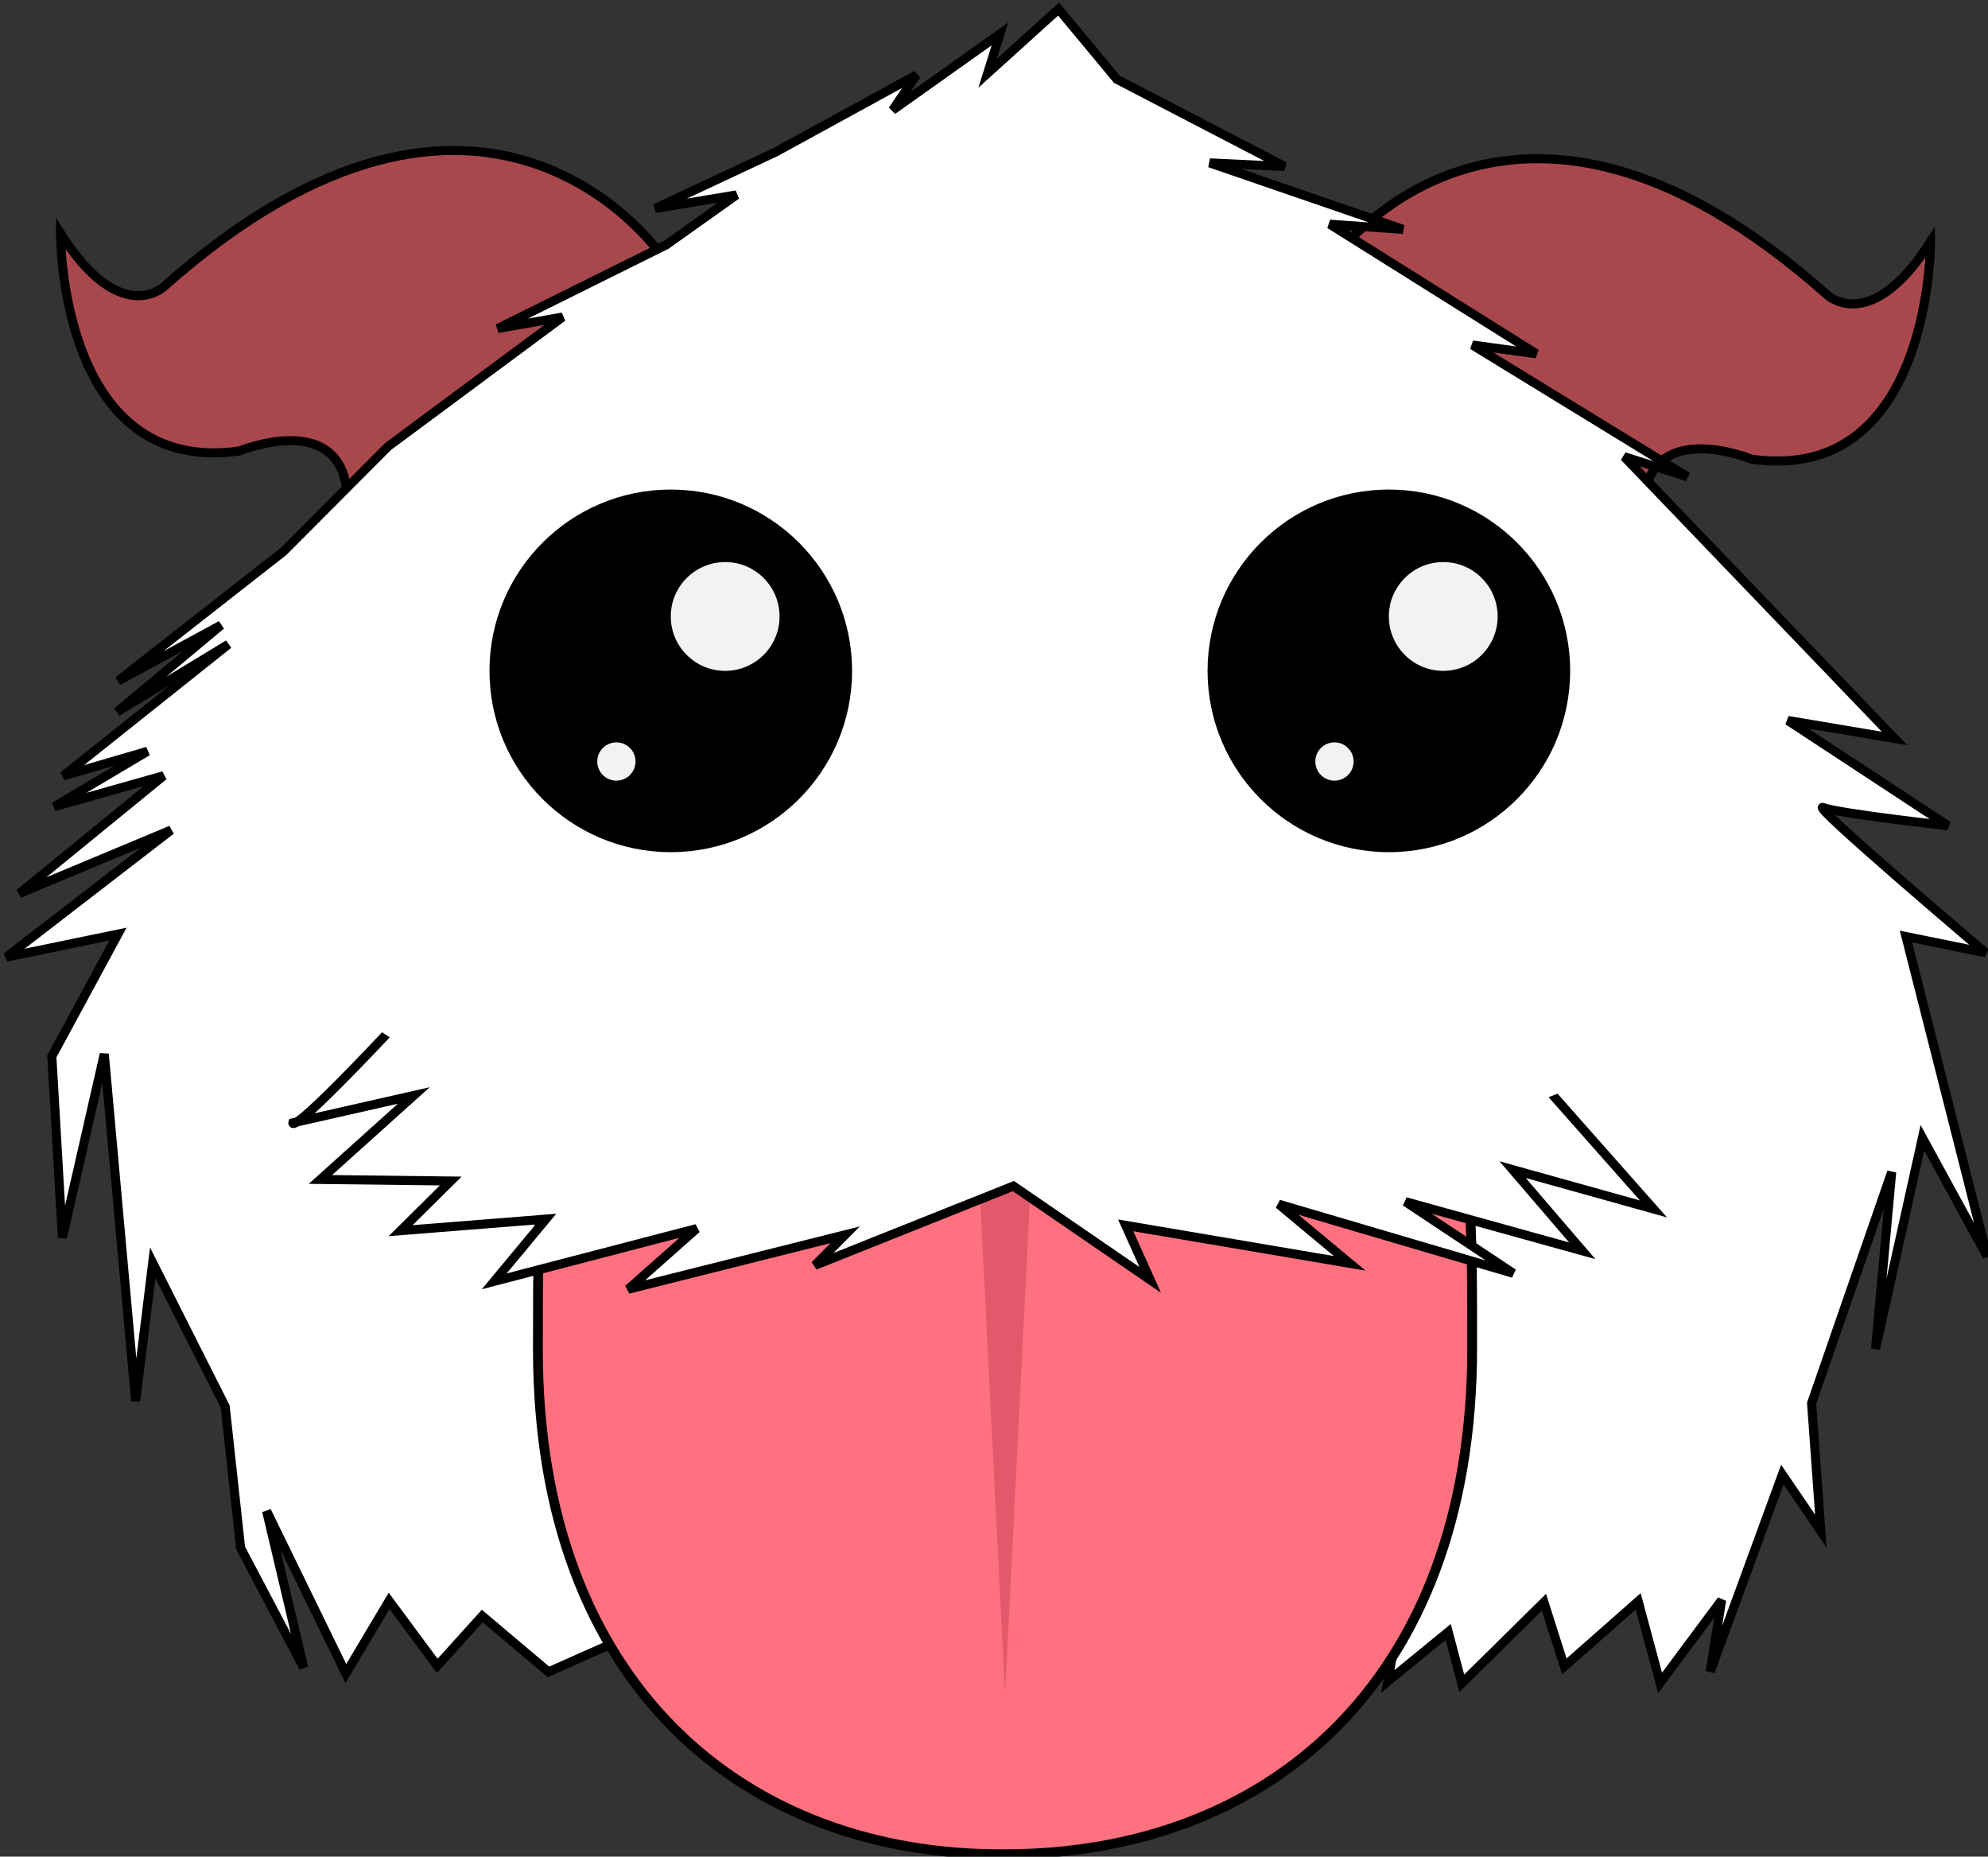 <?xml version="1.0" encoding="UTF-8" standalone="no"?>
<svg
   width="109.657mm"
   height="102.398mm"
   viewBox="0 0 109.657 102.398"
   version="1.1"
   id="svg1"
   xml:space="preserve"
   xmlns="http://www.w3.org/2000/svg"
   xmlns:svg="http://www.w3.org/2000/svg"><rect x="0" y="0" width="109.657" height="102.398" fill="#333333" stroke="none"/><defs
   id="defs1" /><g
   style="display:inline;stroke-width:0.5;stroke-dasharray:none"
   id="g11"><path
     style="display:inline;fill:#a9484c;fill-opacity:1;stroke:#000000;stroke-width:0.5;stroke-dasharray:none;stroke-opacity:1"
     d="m 36.412,13.999 c 0,0 -9.631,-13.962 -27.378,1.817 0,0 -2.398,2.266 -5.696,-2.94 0,0 -0.077,13.398 9.865,11.998 0,0 5.994,-2.475 5.962,2.882 -0.032,5.357 -0.019,5.378 -0.019,5.378 z"
     id="path1" /><path
     style="display:inline;fill:#a9484c;fill-opacity:1;stroke:#000000;stroke-width:0.5;stroke-dasharray:none;stroke-opacity:1"
     d="m 73.412,14.452 c 0,0 9.631,-13.962 27.378,1.817 0,0 2.398,2.266 5.696,-2.94 0,0 0.077,13.398 -9.865,11.998 0,0 -5.994,-2.475 -5.962,2.882 0.032,5.357 0.019,5.378 0.019,5.378 z"
     id="path2" /><path
     style="display:inline;fill:#ffffff;fill-opacity:1;stroke:#000000;stroke-width:0.5;stroke-dasharray:none;stroke-opacity:1"
     d="m 36.747,13.505 -9.294,4.614 3.578,-0.632 -9.62,7.134 -5.78,5.799 -9.119,7.138 5.683,-3.081 -5.74,4.789 6.144,-3.731 -9.109,7.259 4.646,-1.357 -5.144,3.053 6.033,-1.705 -7.955,6.493 8.367,-3.497 -9.085,7.006 6.155,-1.268 -3.648,6.74 0.582,10.008 2.311,-10.133 1.729,19.143 0.941,-7.628 4,7.932 0.85,7.798 3.477,6.595 -2.043,-8.635 4.371,8.963 2.386,-4.009 2.655,3.586 2.483,-2.75 3.653,3.083 3.959,-1.761 8.996,3.391 -2.437,-3.309 8.209,4.75 -1.46,-2.093 7.262,2.17 12.25,-4.183 -6.588,4.141 13.609,-3.953 -1.206,1.709 4.086,-2.49 -0.387,2.153 3.335,-2.728 0.75,2.831 4.53,-4.47 1.127,3.54 4.072,-3.589 1.208,4.496 3.395,-4.564 -0.63,3.945 3.979,-10.869 2.123,3.118 -0.51,-7.051 4.418,-12.752 -0.889,9.755 2.583,-11.644 3.577,6.546 -4.483,-17.647 4.386,0.892 c 0,0 -9.83,-8.335 -8.951,-8.004 0.879,0.331 6.885,1 6.885,1 l -8.835,-5.804 5.885,0.991 -14.915,-15.54 3.497,1.11 -11.863,-7.268 3.521,0.482 -11.394,-7.146 4.043,0.285 L 66.728,8.984 70.862,9.182 61.605,4.371 58.39,0.498 54.481,4.035 55.156,1.87 49.233,6.077 50.55,4.134 42.787,8.383 36.137,11.498 40.622,10.751 Z"
     id="path3" /><path
     d="m 29.671,74.433 c 0,-18.664 0,-12.988 25.767,-12.988 25.767,0 25.767,-5.676 25.767,12.879 0,18.664 -11.488,27.941 -25.767,27.941 C 41.159,102.374 29.671,92.987 29.671,74.433"
     fill="#ff717f"
     style="display:inline;stroke:#000000;stroke-width:0.541;stroke-dasharray:none;stroke-opacity:1"
     id="path4" /><path
     fill="#e2596c"
     d="M 57.049,61.444 55.438,93.424 53.828,61.444 Z"
     style="display:inline;stroke-width:0.541;stroke-dasharray:none"
     id="path5" /><path
     style="display:inline;fill:#ffffff;fill-opacity:1;stroke:#000000;stroke-width:0.5;stroke-dasharray:none;stroke-opacity:1"
     d="m 22.474,55.807 c -6.563,7.048 -6.321,6.123 -6.321,6.123 l 6.673,-1.511 -5.153,4.632 7.19,0.086 -2.766,2.739 8.014,-0.637 -2.849,3.431 11.166,-2.908 -3.778,3.343 11.969,-3.002 -1.675,1.685 10.954,-4.373 7.547,5.175 -1.353,-3.008 12.357,2.095 -3.917,-3.261 12.942,3.812 -5.954,-3.951 9.756,2.707 -3.841,-4.475 7.769,2.168 -9.409,-10.638 z"
     id="path6" /><ellipse
     style="display:inline;fill:#ffffff;fill-opacity:1;stroke:none;stroke-width:0.528;stroke-dasharray:none;stroke-opacity:1"
     cx="56.804"
     cy="48.354"
     rx="41.593"
     ry="16.756"
     id="ellipse6" /><circle
     style="display:inline;fill:#000000;fill-opacity:1;stroke:none;stroke-width:0.539;stroke-dasharray:none;stroke-opacity:1"
     cx="37"
     cy="37"
     r="10"
     id="circle6" /><circle
     style="display:inline;fill:#f2f2f2;fill-opacity:1;stroke:none;stroke-width:0.845;stroke-dasharray:none;stroke-opacity:1"
     cx="40"
     cy="34"
     r="3"
     id="circle7" /><circle
     style="fill:#f2f2f2;stroke:#000000;stroke-width:0.889"
     cx="34"
     cy="42"
     r="1.5"
     id="circle8" /><circle
     style="display:inline;fill:#000000;fill-opacity:1;stroke:none;stroke-width:0.539;stroke-dasharray:none;stroke-opacity:1"
     cx="76.609"
     cy="37"
     r="10"
     id="circle9" /><circle
     style="display:inline;fill:#f2f2f2;fill-opacity:1;stroke:none;stroke-width:0.845;stroke-dasharray:none;stroke-opacity:1"
     cx="79.609"
     cy="34"
     r="3"
     id="circle10" /><circle
     style="fill:#f2f2f2;stroke:#000000;stroke-width:0.889"
     cx="73.609"
     cy="42"
     r="1.5"
     id="circle11" /></g>
<animateTransform
   attributeName="transform"
   begin="0s"
   dur="10s"
   type="rotate"
   from="0 0 0 "
   to="360 0 0"
   repeatCount="indefinite" />
       </svg>
